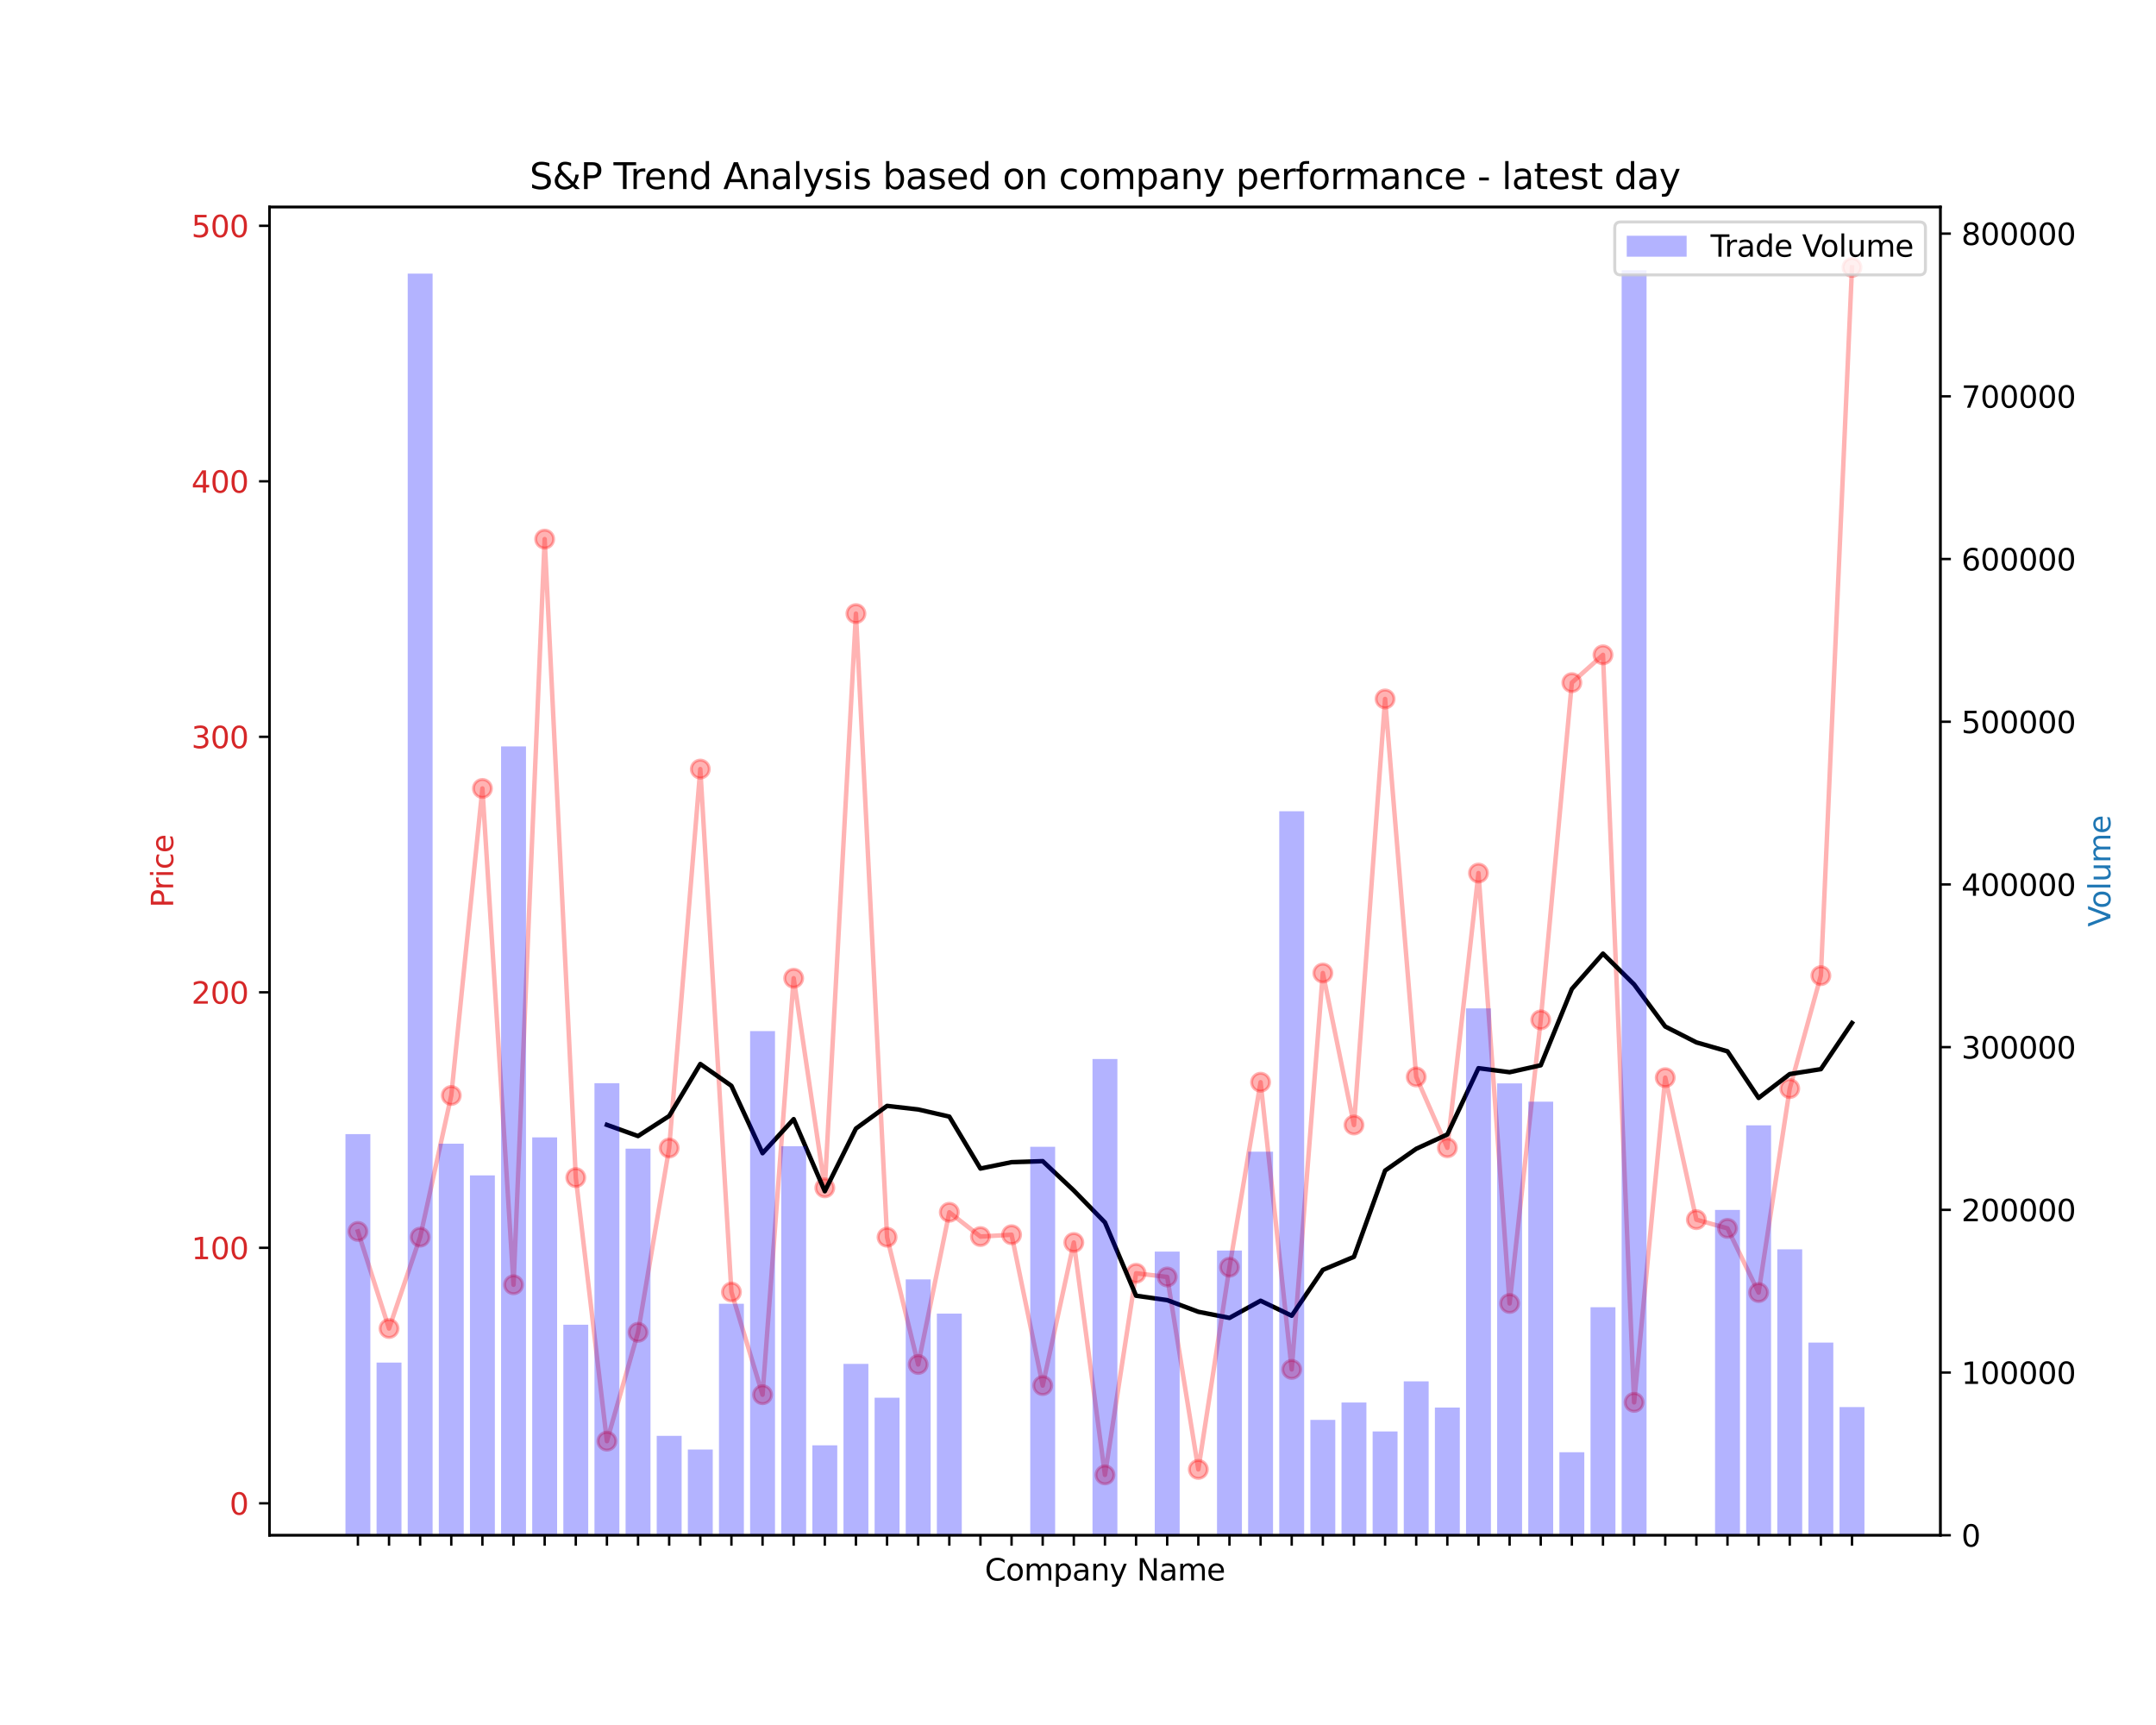 <?xml version="1.0" encoding="utf-8" standalone="no"?>
<!DOCTYPE svg PUBLIC "-//W3C//DTD SVG 1.1//EN"
  "http://www.w3.org/Graphics/SVG/1.1/DTD/svg11.dtd">
<svg xmlns:xlink="http://www.w3.org/1999/xlink" width="720pt" height="576pt" viewBox="0 0 720 576" xmlns="http://www.w3.org/2000/svg" version="1.1">
 <defs>
  <style type="text/css">*{stroke-linejoin: round; stroke-linecap: butt}</style>
 </defs>
 <g id="figure_1">
  <g id="patch_1">
   <path d="M 0 576 
L 720 576 
L 720 0 
L 0 0 
z
" style="fill: #ffffff"/>
  </g>
  <g id="axes_1">
   <g id="patch_2">
    <path d="M 90 512.64 
L 648 512.64 
L 648 69.12 
L 90 69.12 
z
" style="fill: #ffffff"/>
   </g>
   <g id="matplotlib.axis_1">
    <g id="xtick_1">
     <g id="line2d_1">
      <defs>
       <path id="m843e0a90df" d="M 0 0 
L 0 3.5 
" style="stroke: #000000; stroke-width: 0.8"/>
      </defs>
      <g>
       <use xlink:href="#m843e0a90df" x="119.522" y="512.64" style="stroke: #000000; stroke-width: 0.8"/>
      </g>
     </g>
    </g>
    <g id="xtick_2">
     <g id="line2d_2">
      <g>
       <use xlink:href="#m843e0a90df" x="129.917" y="512.64" style="stroke: #000000; stroke-width: 0.8"/>
      </g>
     </g>
    </g>
    <g id="xtick_3">
     <g id="line2d_3">
      <g>
       <use xlink:href="#m843e0a90df" x="140.311" y="512.64" style="stroke: #000000; stroke-width: 0.8"/>
      </g>
     </g>
    </g>
    <g id="xtick_4">
     <g id="line2d_4">
      <g>
       <use xlink:href="#m843e0a90df" x="150.706" y="512.64" style="stroke: #000000; stroke-width: 0.8"/>
      </g>
     </g>
    </g>
    <g id="xtick_5">
     <g id="line2d_5">
      <g>
       <use xlink:href="#m843e0a90df" x="161.101" y="512.64" style="stroke: #000000; stroke-width: 0.8"/>
      </g>
     </g>
    </g>
    <g id="xtick_6">
     <g id="line2d_6">
      <g>
       <use xlink:href="#m843e0a90df" x="171.496" y="512.64" style="stroke: #000000; stroke-width: 0.8"/>
      </g>
     </g>
    </g>
    <g id="xtick_7">
     <g id="line2d_7">
      <g>
       <use xlink:href="#m843e0a90df" x="181.891" y="512.64" style="stroke: #000000; stroke-width: 0.8"/>
      </g>
     </g>
    </g>
    <g id="xtick_8">
     <g id="line2d_8">
      <g>
       <use xlink:href="#m843e0a90df" x="192.286" y="512.64" style="stroke: #000000; stroke-width: 0.8"/>
      </g>
     </g>
    </g>
    <g id="xtick_9">
     <g id="line2d_9">
      <g>
       <use xlink:href="#m843e0a90df" x="202.681" y="512.64" style="stroke: #000000; stroke-width: 0.8"/>
      </g>
     </g>
    </g>
    <g id="xtick_10">
     <g id="line2d_10">
      <g>
       <use xlink:href="#m843e0a90df" x="213.076" y="512.64" style="stroke: #000000; stroke-width: 0.8"/>
      </g>
     </g>
    </g>
    <g id="xtick_11">
     <g id="line2d_11">
      <g>
       <use xlink:href="#m843e0a90df" x="223.471" y="512.64" style="stroke: #000000; stroke-width: 0.8"/>
      </g>
     </g>
    </g>
    <g id="xtick_12">
     <g id="line2d_12">
      <g>
       <use xlink:href="#m843e0a90df" x="233.866" y="512.64" style="stroke: #000000; stroke-width: 0.8"/>
      </g>
     </g>
    </g>
    <g id="xtick_13">
     <g id="line2d_13">
      <g>
       <use xlink:href="#m843e0a90df" x="244.261" y="512.64" style="stroke: #000000; stroke-width: 0.8"/>
      </g>
     </g>
    </g>
    <g id="xtick_14">
     <g id="line2d_14">
      <g>
       <use xlink:href="#m843e0a90df" x="254.656" y="512.64" style="stroke: #000000; stroke-width: 0.8"/>
      </g>
     </g>
    </g>
    <g id="xtick_15">
     <g id="line2d_15">
      <g>
       <use xlink:href="#m843e0a90df" x="265.051" y="512.64" style="stroke: #000000; stroke-width: 0.8"/>
      </g>
     </g>
    </g>
    <g id="xtick_16">
     <g id="line2d_16">
      <g>
       <use xlink:href="#m843e0a90df" x="275.446" y="512.64" style="stroke: #000000; stroke-width: 0.8"/>
      </g>
     </g>
    </g>
    <g id="xtick_17">
     <g id="line2d_17">
      <g>
       <use xlink:href="#m843e0a90df" x="285.841" y="512.64" style="stroke: #000000; stroke-width: 0.8"/>
      </g>
     </g>
    </g>
    <g id="xtick_18">
     <g id="line2d_18">
      <g>
       <use xlink:href="#m843e0a90df" x="296.235" y="512.64" style="stroke: #000000; stroke-width: 0.8"/>
      </g>
     </g>
    </g>
    <g id="xtick_19">
     <g id="line2d_19">
      <g>
       <use xlink:href="#m843e0a90df" x="306.63" y="512.64" style="stroke: #000000; stroke-width: 0.8"/>
      </g>
     </g>
    </g>
    <g id="xtick_20">
     <g id="line2d_20">
      <g>
       <use xlink:href="#m843e0a90df" x="317.025" y="512.64" style="stroke: #000000; stroke-width: 0.8"/>
      </g>
     </g>
    </g>
    <g id="xtick_21">
     <g id="line2d_21">
      <g>
       <use xlink:href="#m843e0a90df" x="327.42" y="512.64" style="stroke: #000000; stroke-width: 0.8"/>
      </g>
     </g>
    </g>
    <g id="xtick_22">
     <g id="line2d_22">
      <g>
       <use xlink:href="#m843e0a90df" x="337.815" y="512.64" style="stroke: #000000; stroke-width: 0.8"/>
      </g>
     </g>
    </g>
    <g id="xtick_23">
     <g id="line2d_23">
      <g>
       <use xlink:href="#m843e0a90df" x="348.21" y="512.64" style="stroke: #000000; stroke-width: 0.8"/>
      </g>
     </g>
    </g>
    <g id="xtick_24">
     <g id="line2d_24">
      <g>
       <use xlink:href="#m843e0a90df" x="358.605" y="512.64" style="stroke: #000000; stroke-width: 0.8"/>
      </g>
     </g>
    </g>
    <g id="xtick_25">
     <g id="line2d_25">
      <g>
       <use xlink:href="#m843e0a90df" x="369" y="512.64" style="stroke: #000000; stroke-width: 0.8"/>
      </g>
     </g>
    </g>
    <g id="xtick_26">
     <g id="line2d_26">
      <g>
       <use xlink:href="#m843e0a90df" x="379.395" y="512.64" style="stroke: #000000; stroke-width: 0.8"/>
      </g>
     </g>
    </g>
    <g id="xtick_27">
     <g id="line2d_27">
      <g>
       <use xlink:href="#m843e0a90df" x="389.79" y="512.64" style="stroke: #000000; stroke-width: 0.8"/>
      </g>
     </g>
    </g>
    <g id="xtick_28">
     <g id="line2d_28">
      <g>
       <use xlink:href="#m843e0a90df" x="400.185" y="512.64" style="stroke: #000000; stroke-width: 0.8"/>
      </g>
     </g>
    </g>
    <g id="xtick_29">
     <g id="line2d_29">
      <g>
       <use xlink:href="#m843e0a90df" x="410.58" y="512.64" style="stroke: #000000; stroke-width: 0.8"/>
      </g>
     </g>
    </g>
    <g id="xtick_30">
     <g id="line2d_30">
      <g>
       <use xlink:href="#m843e0a90df" x="420.975" y="512.64" style="stroke: #000000; stroke-width: 0.8"/>
      </g>
     </g>
    </g>
    <g id="xtick_31">
     <g id="line2d_31">
      <g>
       <use xlink:href="#m843e0a90df" x="431.37" y="512.64" style="stroke: #000000; stroke-width: 0.8"/>
      </g>
     </g>
    </g>
    <g id="xtick_32">
     <g id="line2d_32">
      <g>
       <use xlink:href="#m843e0a90df" x="441.765" y="512.64" style="stroke: #000000; stroke-width: 0.8"/>
      </g>
     </g>
    </g>
    <g id="xtick_33">
     <g id="line2d_33">
      <g>
       <use xlink:href="#m843e0a90df" x="452.159" y="512.64" style="stroke: #000000; stroke-width: 0.8"/>
      </g>
     </g>
    </g>
    <g id="xtick_34">
     <g id="line2d_34">
      <g>
       <use xlink:href="#m843e0a90df" x="462.554" y="512.64" style="stroke: #000000; stroke-width: 0.8"/>
      </g>
     </g>
    </g>
    <g id="xtick_35">
     <g id="line2d_35">
      <g>
       <use xlink:href="#m843e0a90df" x="472.949" y="512.64" style="stroke: #000000; stroke-width: 0.8"/>
      </g>
     </g>
    </g>
    <g id="xtick_36">
     <g id="line2d_36">
      <g>
       <use xlink:href="#m843e0a90df" x="483.344" y="512.64" style="stroke: #000000; stroke-width: 0.8"/>
      </g>
     </g>
    </g>
    <g id="xtick_37">
     <g id="line2d_37">
      <g>
       <use xlink:href="#m843e0a90df" x="493.739" y="512.64" style="stroke: #000000; stroke-width: 0.8"/>
      </g>
     </g>
    </g>
    <g id="xtick_38">
     <g id="line2d_38">
      <g>
       <use xlink:href="#m843e0a90df" x="504.134" y="512.64" style="stroke: #000000; stroke-width: 0.8"/>
      </g>
     </g>
    </g>
    <g id="xtick_39">
     <g id="line2d_39">
      <g>
       <use xlink:href="#m843e0a90df" x="514.529" y="512.64" style="stroke: #000000; stroke-width: 0.8"/>
      </g>
     </g>
    </g>
    <g id="xtick_40">
     <g id="line2d_40">
      <g>
       <use xlink:href="#m843e0a90df" x="524.924" y="512.64" style="stroke: #000000; stroke-width: 0.8"/>
      </g>
     </g>
    </g>
    <g id="xtick_41">
     <g id="line2d_41">
      <g>
       <use xlink:href="#m843e0a90df" x="535.319" y="512.64" style="stroke: #000000; stroke-width: 0.8"/>
      </g>
     </g>
    </g>
    <g id="xtick_42">
     <g id="line2d_42">
      <g>
       <use xlink:href="#m843e0a90df" x="545.714" y="512.64" style="stroke: #000000; stroke-width: 0.8"/>
      </g>
     </g>
    </g>
    <g id="xtick_43">
     <g id="line2d_43">
      <g>
       <use xlink:href="#m843e0a90df" x="556.109" y="512.64" style="stroke: #000000; stroke-width: 0.8"/>
      </g>
     </g>
    </g>
    <g id="xtick_44">
     <g id="line2d_44">
      <g>
       <use xlink:href="#m843e0a90df" x="566.504" y="512.64" style="stroke: #000000; stroke-width: 0.8"/>
      </g>
     </g>
    </g>
    <g id="xtick_45">
     <g id="line2d_45">
      <g>
       <use xlink:href="#m843e0a90df" x="576.899" y="512.64" style="stroke: #000000; stroke-width: 0.8"/>
      </g>
     </g>
    </g>
    <g id="xtick_46">
     <g id="line2d_46">
      <g>
       <use xlink:href="#m843e0a90df" x="587.294" y="512.64" style="stroke: #000000; stroke-width: 0.8"/>
      </g>
     </g>
    </g>
    <g id="xtick_47">
     <g id="line2d_47">
      <g>
       <use xlink:href="#m843e0a90df" x="597.689" y="512.64" style="stroke: #000000; stroke-width: 0.8"/>
      </g>
     </g>
    </g>
    <g id="xtick_48">
     <g id="line2d_48">
      <g>
       <use xlink:href="#m843e0a90df" x="608.083" y="512.64" style="stroke: #000000; stroke-width: 0.8"/>
      </g>
     </g>
    </g>
    <g id="xtick_49">
     <g id="line2d_49">
      <g>
       <use xlink:href="#m843e0a90df" x="618.478" y="512.64" style="stroke: #000000; stroke-width: 0.8"/>
      </g>
     </g>
    </g>
    <g id="text_1">
     <!-- Company Name -->
     <g transform="translate(328.872 527.738) scale(0.1 -0.1)">
      <defs>
       <path id="DejaVuSans-43" d="M 4122 4306 
L 4122 3641 
Q 3803 3938 3442 4084 
Q 3081 4231 2675 4231 
Q 1875 4231 1450 3742 
Q 1025 3253 1025 2328 
Q 1025 1406 1450 917 
Q 1875 428 2675 428 
Q 3081 428 3442 575 
Q 3803 722 4122 1019 
L 4122 359 
Q 3791 134 3420 21 
Q 3050 -91 2638 -91 
Q 1578 -91 968 557 
Q 359 1206 359 2328 
Q 359 3453 968 4101 
Q 1578 4750 2638 4750 
Q 3056 4750 3426 4639 
Q 3797 4528 4122 4306 
z
" transform="scale(0.016)"/>
       <path id="DejaVuSans-6f" d="M 1959 3097 
Q 1497 3097 1228 2736 
Q 959 2375 959 1747 
Q 959 1119 1226 758 
Q 1494 397 1959 397 
Q 2419 397 2687 759 
Q 2956 1122 2956 1747 
Q 2956 2369 2687 2733 
Q 2419 3097 1959 3097 
z
M 1959 3584 
Q 2709 3584 3137 3096 
Q 3566 2609 3566 1747 
Q 3566 888 3137 398 
Q 2709 -91 1959 -91 
Q 1206 -91 779 398 
Q 353 888 353 1747 
Q 353 2609 779 3096 
Q 1206 3584 1959 3584 
z
" transform="scale(0.016)"/>
       <path id="DejaVuSans-6d" d="M 3328 2828 
Q 3544 3216 3844 3400 
Q 4144 3584 4550 3584 
Q 5097 3584 5394 3201 
Q 5691 2819 5691 2113 
L 5691 0 
L 5113 0 
L 5113 2094 
Q 5113 2597 4934 2840 
Q 4756 3084 4391 3084 
Q 3944 3084 3684 2787 
Q 3425 2491 3425 1978 
L 3425 0 
L 2847 0 
L 2847 2094 
Q 2847 2600 2669 2842 
Q 2491 3084 2119 3084 
Q 1678 3084 1418 2786 
Q 1159 2488 1159 1978 
L 1159 0 
L 581 0 
L 581 3500 
L 1159 3500 
L 1159 2956 
Q 1356 3278 1631 3431 
Q 1906 3584 2284 3584 
Q 2666 3584 2933 3390 
Q 3200 3197 3328 2828 
z
" transform="scale(0.016)"/>
       <path id="DejaVuSans-70" d="M 1159 525 
L 1159 -1331 
L 581 -1331 
L 581 3500 
L 1159 3500 
L 1159 2969 
Q 1341 3281 1617 3432 
Q 1894 3584 2278 3584 
Q 2916 3584 3314 3078 
Q 3713 2572 3713 1747 
Q 3713 922 3314 415 
Q 2916 -91 2278 -91 
Q 1894 -91 1617 61 
Q 1341 213 1159 525 
z
M 3116 1747 
Q 3116 2381 2855 2742 
Q 2594 3103 2138 3103 
Q 1681 3103 1420 2742 
Q 1159 2381 1159 1747 
Q 1159 1113 1420 752 
Q 1681 391 2138 391 
Q 2594 391 2855 752 
Q 3116 1113 3116 1747 
z
" transform="scale(0.016)"/>
       <path id="DejaVuSans-61" d="M 2194 1759 
Q 1497 1759 1228 1600 
Q 959 1441 959 1056 
Q 959 750 1161 570 
Q 1363 391 1709 391 
Q 2188 391 2477 730 
Q 2766 1069 2766 1631 
L 2766 1759 
L 2194 1759 
z
M 3341 1997 
L 3341 0 
L 2766 0 
L 2766 531 
Q 2569 213 2275 61 
Q 1981 -91 1556 -91 
Q 1019 -91 701 211 
Q 384 513 384 1019 
Q 384 1609 779 1909 
Q 1175 2209 1959 2209 
L 2766 2209 
L 2766 2266 
Q 2766 2663 2505 2880 
Q 2244 3097 1772 3097 
Q 1472 3097 1187 3025 
Q 903 2953 641 2809 
L 641 3341 
Q 956 3463 1253 3523 
Q 1550 3584 1831 3584 
Q 2591 3584 2966 3190 
Q 3341 2797 3341 1997 
z
" transform="scale(0.016)"/>
       <path id="DejaVuSans-6e" d="M 3513 2113 
L 3513 0 
L 2938 0 
L 2938 2094 
Q 2938 2591 2744 2837 
Q 2550 3084 2163 3084 
Q 1697 3084 1428 2787 
Q 1159 2491 1159 1978 
L 1159 0 
L 581 0 
L 581 3500 
L 1159 3500 
L 1159 2956 
Q 1366 3272 1645 3428 
Q 1925 3584 2291 3584 
Q 2894 3584 3203 3211 
Q 3513 2838 3513 2113 
z
" transform="scale(0.016)"/>
       <path id="DejaVuSans-79" d="M 2059 -325 
Q 1816 -950 1584 -1140 
Q 1353 -1331 966 -1331 
L 506 -1331 
L 506 -850 
L 844 -850 
Q 1081 -850 1212 -737 
Q 1344 -625 1503 -206 
L 1606 56 
L 191 3500 
L 800 3500 
L 1894 763 
L 2988 3500 
L 3597 3500 
L 2059 -325 
z
" transform="scale(0.016)"/>
       <path id="DejaVuSans-20" transform="scale(0.016)"/>
       <path id="DejaVuSans-4e" d="M 628 4666 
L 1478 4666 
L 3547 763 
L 3547 4666 
L 4159 4666 
L 4159 0 
L 3309 0 
L 1241 3903 
L 1241 0 
L 628 0 
L 628 4666 
z
" transform="scale(0.016)"/>
       <path id="DejaVuSans-65" d="M 3597 1894 
L 3597 1613 
L 953 1613 
Q 991 1019 1311 708 
Q 1631 397 2203 397 
Q 2534 397 2845 478 
Q 3156 559 3463 722 
L 3463 178 
Q 3153 47 2828 -22 
Q 2503 -91 2169 -91 
Q 1331 -91 842 396 
Q 353 884 353 1716 
Q 353 2575 817 3079 
Q 1281 3584 2069 3584 
Q 2775 3584 3186 3129 
Q 3597 2675 3597 1894 
z
M 3022 2063 
Q 3016 2534 2758 2815 
Q 2500 3097 2075 3097 
Q 1594 3097 1305 2825 
Q 1016 2553 972 2059 
L 3022 2063 
z
" transform="scale(0.016)"/>
      </defs>
      <use xlink:href="#DejaVuSans-43"/>
      <use xlink:href="#DejaVuSans-6f" x="69.824"/>
      <use xlink:href="#DejaVuSans-6d" x="131.006"/>
      <use xlink:href="#DejaVuSans-70" x="228.418"/>
      <use xlink:href="#DejaVuSans-61" x="291.895"/>
      <use xlink:href="#DejaVuSans-6e" x="353.174"/>
      <use xlink:href="#DejaVuSans-79" x="416.553"/>
      <use xlink:href="#DejaVuSans-20" x="475.732"/>
      <use xlink:href="#DejaVuSans-4e" x="507.52"/>
      <use xlink:href="#DejaVuSans-61" x="582.324"/>
      <use xlink:href="#DejaVuSans-6d" x="643.604"/>
      <use xlink:href="#DejaVuSans-65" x="741.016"/>
     </g>
    </g>
   </g>
   <g id="matplotlib.axis_2">
    <g id="ytick_1">
     <g id="line2d_50">
      <defs>
       <path id="m536fe19b77" d="M 0 0 
L -3.5 0 
" style="stroke: #000000; stroke-width: 0.8"/>
      </defs>
      <g>
       <use xlink:href="#m536fe19b77" x="90" y="501.976" style="stroke: #000000; stroke-width: 0.8"/>
      </g>
     </g>
     <g id="text_2">
      <!-- 0 -->
      <g style="fill: #d62728" transform="translate(76.638 505.775) scale(0.1 -0.1)">
       <defs>
        <path id="DejaVuSans-30" d="M 2034 4250 
Q 1547 4250 1301 3770 
Q 1056 3291 1056 2328 
Q 1056 1369 1301 889 
Q 1547 409 2034 409 
Q 2525 409 2770 889 
Q 3016 1369 3016 2328 
Q 3016 3291 2770 3770 
Q 2525 4250 2034 4250 
z
M 2034 4750 
Q 2819 4750 3233 4129 
Q 3647 3509 3647 2328 
Q 3647 1150 3233 529 
Q 2819 -91 2034 -91 
Q 1250 -91 836 529 
Q 422 1150 422 2328 
Q 422 3509 836 4129 
Q 1250 4750 2034 4750 
z
" transform="scale(0.016)"/>
       </defs>
       <use xlink:href="#DejaVuSans-30"/>
      </g>
     </g>
    </g>
    <g id="ytick_2">
     <g id="line2d_51">
      <g>
       <use xlink:href="#m536fe19b77" x="90" y="416.66" style="stroke: #000000; stroke-width: 0.8"/>
      </g>
     </g>
     <g id="text_3">
      <!-- 100 -->
      <g style="fill: #d62728" transform="translate(63.913 420.46) scale(0.1 -0.1)">
       <defs>
        <path id="DejaVuSans-31" d="M 794 531 
L 1825 531 
L 1825 4091 
L 703 3866 
L 703 4441 
L 1819 4666 
L 2450 4666 
L 2450 531 
L 3481 531 
L 3481 0 
L 794 0 
L 794 531 
z
" transform="scale(0.016)"/>
       </defs>
       <use xlink:href="#DejaVuSans-31"/>
       <use xlink:href="#DejaVuSans-30" x="63.623"/>
       <use xlink:href="#DejaVuSans-30" x="127.246"/>
      </g>
     </g>
    </g>
    <g id="ytick_3">
     <g id="line2d_52">
      <g>
       <use xlink:href="#m536fe19b77" x="90" y="331.345" style="stroke: #000000; stroke-width: 0.8"/>
      </g>
     </g>
     <g id="text_4">
      <!-- 200 -->
      <g style="fill: #d62728" transform="translate(63.913 335.144) scale(0.1 -0.1)">
       <defs>
        <path id="DejaVuSans-32" d="M 1228 531 
L 3431 531 
L 3431 0 
L 469 0 
L 469 531 
Q 828 903 1448 1529 
Q 2069 2156 2228 2338 
Q 2531 2678 2651 2914 
Q 2772 3150 2772 3378 
Q 2772 3750 2511 3984 
Q 2250 4219 1831 4219 
Q 1534 4219 1204 4116 
Q 875 4013 500 3803 
L 500 4441 
Q 881 4594 1212 4672 
Q 1544 4750 1819 4750 
Q 2544 4750 2975 4387 
Q 3406 4025 3406 3419 
Q 3406 3131 3298 2873 
Q 3191 2616 2906 2266 
Q 2828 2175 2409 1742 
Q 1991 1309 1228 531 
z
" transform="scale(0.016)"/>
       </defs>
       <use xlink:href="#DejaVuSans-32"/>
       <use xlink:href="#DejaVuSans-30" x="63.623"/>
       <use xlink:href="#DejaVuSans-30" x="127.246"/>
      </g>
     </g>
    </g>
    <g id="ytick_4">
     <g id="line2d_53">
      <g>
       <use xlink:href="#m536fe19b77" x="90" y="246.03" style="stroke: #000000; stroke-width: 0.8"/>
      </g>
     </g>
     <g id="text_5">
      <!-- 300 -->
      <g style="fill: #d62728" transform="translate(63.913 249.829) scale(0.1 -0.1)">
       <defs>
        <path id="DejaVuSans-33" d="M 2597 2516 
Q 3050 2419 3304 2112 
Q 3559 1806 3559 1356 
Q 3559 666 3084 287 
Q 2609 -91 1734 -91 
Q 1441 -91 1130 -33 
Q 819 25 488 141 
L 488 750 
Q 750 597 1062 519 
Q 1375 441 1716 441 
Q 2309 441 2620 675 
Q 2931 909 2931 1356 
Q 2931 1769 2642 2001 
Q 2353 2234 1838 2234 
L 1294 2234 
L 1294 2753 
L 1863 2753 
Q 2328 2753 2575 2939 
Q 2822 3125 2822 3475 
Q 2822 3834 2567 4026 
Q 2313 4219 1838 4219 
Q 1578 4219 1281 4162 
Q 984 4106 628 3988 
L 628 4550 
Q 988 4650 1302 4700 
Q 1616 4750 1894 4750 
Q 2613 4750 3031 4423 
Q 3450 4097 3450 3541 
Q 3450 3153 3228 2886 
Q 3006 2619 2597 2516 
z
" transform="scale(0.016)"/>
       </defs>
       <use xlink:href="#DejaVuSans-33"/>
       <use xlink:href="#DejaVuSans-30" x="63.623"/>
       <use xlink:href="#DejaVuSans-30" x="127.246"/>
      </g>
     </g>
    </g>
    <g id="ytick_5">
     <g id="line2d_54">
      <g>
       <use xlink:href="#m536fe19b77" x="90" y="160.714" style="stroke: #000000; stroke-width: 0.8"/>
      </g>
     </g>
     <g id="text_6">
      <!-- 400 -->
      <g style="fill: #d62728" transform="translate(63.913 164.514) scale(0.1 -0.1)">
       <defs>
        <path id="DejaVuSans-34" d="M 2419 4116 
L 825 1625 
L 2419 1625 
L 2419 4116 
z
M 2253 4666 
L 3047 4666 
L 3047 1625 
L 3713 1625 
L 3713 1100 
L 3047 1100 
L 3047 0 
L 2419 0 
L 2419 1100 
L 313 1100 
L 313 1709 
L 2253 4666 
z
" transform="scale(0.016)"/>
       </defs>
       <use xlink:href="#DejaVuSans-34"/>
       <use xlink:href="#DejaVuSans-30" x="63.623"/>
       <use xlink:href="#DejaVuSans-30" x="127.246"/>
      </g>
     </g>
    </g>
    <g id="ytick_6">
     <g id="line2d_55">
      <g>
       <use xlink:href="#m536fe19b77" x="90" y="75.399" style="stroke: #000000; stroke-width: 0.8"/>
      </g>
     </g>
     <g id="text_7">
      <!-- 500 -->
      <g style="fill: #d62728" transform="translate(63.913 79.198) scale(0.1 -0.1)">
       <defs>
        <path id="DejaVuSans-35" d="M 691 4666 
L 3169 4666 
L 3169 4134 
L 1269 4134 
L 1269 2991 
Q 1406 3038 1543 3061 
Q 1681 3084 1819 3084 
Q 2600 3084 3056 2656 
Q 3513 2228 3513 1497 
Q 3513 744 3044 326 
Q 2575 -91 1722 -91 
Q 1428 -91 1123 -41 
Q 819 9 494 109 
L 494 744 
Q 775 591 1075 516 
Q 1375 441 1709 441 
Q 2250 441 2565 725 
Q 2881 1009 2881 1497 
Q 2881 1984 2565 2268 
Q 2250 2553 1709 2553 
Q 1456 2553 1204 2497 
Q 953 2441 691 2322 
L 691 4666 
z
" transform="scale(0.016)"/>
       </defs>
       <use xlink:href="#DejaVuSans-35"/>
       <use xlink:href="#DejaVuSans-30" x="63.623"/>
       <use xlink:href="#DejaVuSans-30" x="127.246"/>
      </g>
     </g>
    </g>
    <g id="text_8">
     <!-- Price -->
     <g style="fill: #d62728" transform="translate(57.833 303.078) rotate(-90) scale(0.1 -0.1)">
      <defs>
       <path id="DejaVuSans-50" d="M 1259 4147 
L 1259 2394 
L 2053 2394 
Q 2494 2394 2734 2622 
Q 2975 2850 2975 3272 
Q 2975 3691 2734 3919 
Q 2494 4147 2053 4147 
L 1259 4147 
z
M 628 4666 
L 2053 4666 
Q 2838 4666 3239 4311 
Q 3641 3956 3641 3272 
Q 3641 2581 3239 2228 
Q 2838 1875 2053 1875 
L 1259 1875 
L 1259 0 
L 628 0 
L 628 4666 
z
" transform="scale(0.016)"/>
       <path id="DejaVuSans-72" d="M 2631 2963 
Q 2534 3019 2420 3045 
Q 2306 3072 2169 3072 
Q 1681 3072 1420 2755 
Q 1159 2438 1159 1844 
L 1159 0 
L 581 0 
L 581 3500 
L 1159 3500 
L 1159 2956 
Q 1341 3275 1631 3429 
Q 1922 3584 2338 3584 
Q 2397 3584 2469 3576 
Q 2541 3569 2628 3553 
L 2631 2963 
z
" transform="scale(0.016)"/>
       <path id="DejaVuSans-69" d="M 603 3500 
L 1178 3500 
L 1178 0 
L 603 0 
L 603 3500 
z
M 603 4863 
L 1178 4863 
L 1178 4134 
L 603 4134 
L 603 4863 
z
" transform="scale(0.016)"/>
       <path id="DejaVuSans-63" d="M 3122 3366 
L 3122 2828 
Q 2878 2963 2633 3030 
Q 2388 3097 2138 3097 
Q 1578 3097 1268 2742 
Q 959 2388 959 1747 
Q 959 1106 1268 751 
Q 1578 397 2138 397 
Q 2388 397 2633 464 
Q 2878 531 3122 666 
L 3122 134 
Q 2881 22 2623 -34 
Q 2366 -91 2075 -91 
Q 1284 -91 818 406 
Q 353 903 353 1747 
Q 353 2603 823 3093 
Q 1294 3584 2113 3584 
Q 2378 3584 2631 3529 
Q 2884 3475 3122 3366 
z
" transform="scale(0.016)"/>
      </defs>
      <use xlink:href="#DejaVuSans-50"/>
      <use xlink:href="#DejaVuSans-72" x="58.553"/>
      <use xlink:href="#DejaVuSans-69" x="99.666"/>
      <use xlink:href="#DejaVuSans-63" x="127.449"/>
      <use xlink:href="#DejaVuSans-65" x="182.43"/>
     </g>
    </g>
   </g>
   <g id="line2d_56">
    <path d="M 119.522 411.183 
L 129.917 443.611 
L 140.311 413.094 
L 150.706 365.795 
L 161.101 263.272 
L 171.496 428.997 
L 181.891 180.021 
L 192.286 393.216 
L 202.681 481.218 
L 213.076 444.874 
L 223.471 383.336 
L 233.866 256.805 
L 244.261 431.428 
L 254.656 465.708 
L 265.051 326.644 
L 275.446 396.637 
L 285.841 204.891 
L 296.235 413.12 
L 306.63 455.615 
L 317.025 404.793 
L 327.42 412.906 
L 337.815 412.292 
L 348.21 462.654 
L 358.605 414.886 
L 369 492.48 
L 379.395 425.166 
L 389.79 426.395 
L 400.185 490.654 
L 410.58 423.136 
L 420.975 361.367 
L 431.37 457.262 
L 441.765 324.912 
L 452.159 375.649 
L 462.554 233.395 
L 472.949 359.601 
L 483.344 383.268 
L 493.739 291.528 
L 504.134 435.242 
L 514.529 340.559 
L 524.924 227.943 
L 535.319 218.661 
L 545.714 468.268 
L 556.109 359.849 
L 566.504 407.259 
L 576.899 410.168 
L 587.294 431.599 
L 597.689 363.492 
L 608.083 325.782 
L 618.478 89.28 
" clip-path="url(#pe3ba45faf1)" style="fill: none; stroke: #ff0000; stroke-opacity: 0.3; stroke-width: 1.5; stroke-linecap: square"/>
    <defs>
     <path id="med8495a34b" d="M 0 3 
C 0.796 3 1.559 2.684 2.121 2.121 
C 2.684 1.559 3 0.796 3 0 
C 3 -0.796 2.684 -1.559 2.121 -2.121 
C 1.559 -2.684 0.796 -3 0 -3 
C -0.796 -3 -1.559 -2.684 -2.121 -2.121 
C -2.684 -1.559 -3 -0.796 -3 0 
C -3 0.796 -2.684 1.559 -2.121 2.121 
C -1.559 2.684 -0.796 3 0 3 
z
" style="stroke: #ff0000; stroke-opacity: 0.3"/>
    </defs>
    <g clip-path="url(#pe3ba45faf1)">
     <use xlink:href="#med8495a34b" x="119.522" y="411.183" style="fill: #ff0000; fill-opacity: 0.3; stroke: #ff0000; stroke-opacity: 0.3"/>
     <use xlink:href="#med8495a34b" x="129.917" y="443.611" style="fill: #ff0000; fill-opacity: 0.3; stroke: #ff0000; stroke-opacity: 0.3"/>
     <use xlink:href="#med8495a34b" x="140.311" y="413.094" style="fill: #ff0000; fill-opacity: 0.3; stroke: #ff0000; stroke-opacity: 0.3"/>
     <use xlink:href="#med8495a34b" x="150.706" y="365.795" style="fill: #ff0000; fill-opacity: 0.3; stroke: #ff0000; stroke-opacity: 0.3"/>
     <use xlink:href="#med8495a34b" x="161.101" y="263.272" style="fill: #ff0000; fill-opacity: 0.3; stroke: #ff0000; stroke-opacity: 0.3"/>
     <use xlink:href="#med8495a34b" x="171.496" y="428.997" style="fill: #ff0000; fill-opacity: 0.3; stroke: #ff0000; stroke-opacity: 0.3"/>
     <use xlink:href="#med8495a34b" x="181.891" y="180.021" style="fill: #ff0000; fill-opacity: 0.3; stroke: #ff0000; stroke-opacity: 0.3"/>
     <use xlink:href="#med8495a34b" x="192.286" y="393.216" style="fill: #ff0000; fill-opacity: 0.3; stroke: #ff0000; stroke-opacity: 0.3"/>
     <use xlink:href="#med8495a34b" x="202.681" y="481.218" style="fill: #ff0000; fill-opacity: 0.3; stroke: #ff0000; stroke-opacity: 0.3"/>
     <use xlink:href="#med8495a34b" x="213.076" y="444.874" style="fill: #ff0000; fill-opacity: 0.3; stroke: #ff0000; stroke-opacity: 0.3"/>
     <use xlink:href="#med8495a34b" x="223.471" y="383.336" style="fill: #ff0000; fill-opacity: 0.3; stroke: #ff0000; stroke-opacity: 0.3"/>
     <use xlink:href="#med8495a34b" x="233.866" y="256.805" style="fill: #ff0000; fill-opacity: 0.3; stroke: #ff0000; stroke-opacity: 0.3"/>
     <use xlink:href="#med8495a34b" x="244.261" y="431.428" style="fill: #ff0000; fill-opacity: 0.3; stroke: #ff0000; stroke-opacity: 0.3"/>
     <use xlink:href="#med8495a34b" x="254.656" y="465.708" style="fill: #ff0000; fill-opacity: 0.3; stroke: #ff0000; stroke-opacity: 0.3"/>
     <use xlink:href="#med8495a34b" x="265.051" y="326.644" style="fill: #ff0000; fill-opacity: 0.3; stroke: #ff0000; stroke-opacity: 0.3"/>
     <use xlink:href="#med8495a34b" x="275.446" y="396.637" style="fill: #ff0000; fill-opacity: 0.3; stroke: #ff0000; stroke-opacity: 0.3"/>
     <use xlink:href="#med8495a34b" x="285.841" y="204.891" style="fill: #ff0000; fill-opacity: 0.3; stroke: #ff0000; stroke-opacity: 0.3"/>
     <use xlink:href="#med8495a34b" x="296.235" y="413.12" style="fill: #ff0000; fill-opacity: 0.3; stroke: #ff0000; stroke-opacity: 0.3"/>
     <use xlink:href="#med8495a34b" x="306.63" y="455.615" style="fill: #ff0000; fill-opacity: 0.3; stroke: #ff0000; stroke-opacity: 0.3"/>
     <use xlink:href="#med8495a34b" x="317.025" y="404.793" style="fill: #ff0000; fill-opacity: 0.3; stroke: #ff0000; stroke-opacity: 0.3"/>
     <use xlink:href="#med8495a34b" x="327.42" y="412.906" style="fill: #ff0000; fill-opacity: 0.3; stroke: #ff0000; stroke-opacity: 0.3"/>
     <use xlink:href="#med8495a34b" x="337.815" y="412.292" style="fill: #ff0000; fill-opacity: 0.3; stroke: #ff0000; stroke-opacity: 0.3"/>
     <use xlink:href="#med8495a34b" x="348.21" y="462.654" style="fill: #ff0000; fill-opacity: 0.3; stroke: #ff0000; stroke-opacity: 0.3"/>
     <use xlink:href="#med8495a34b" x="358.605" y="414.886" style="fill: #ff0000; fill-opacity: 0.3; stroke: #ff0000; stroke-opacity: 0.3"/>
     <use xlink:href="#med8495a34b" x="369" y="492.48" style="fill: #ff0000; fill-opacity: 0.3; stroke: #ff0000; stroke-opacity: 0.3"/>
     <use xlink:href="#med8495a34b" x="379.395" y="425.166" style="fill: #ff0000; fill-opacity: 0.3; stroke: #ff0000; stroke-opacity: 0.3"/>
     <use xlink:href="#med8495a34b" x="389.79" y="426.395" style="fill: #ff0000; fill-opacity: 0.3; stroke: #ff0000; stroke-opacity: 0.3"/>
     <use xlink:href="#med8495a34b" x="400.185" y="490.654" style="fill: #ff0000; fill-opacity: 0.3; stroke: #ff0000; stroke-opacity: 0.3"/>
     <use xlink:href="#med8495a34b" x="410.58" y="423.136" style="fill: #ff0000; fill-opacity: 0.3; stroke: #ff0000; stroke-opacity: 0.3"/>
     <use xlink:href="#med8495a34b" x="420.975" y="361.367" style="fill: #ff0000; fill-opacity: 0.3; stroke: #ff0000; stroke-opacity: 0.3"/>
     <use xlink:href="#med8495a34b" x="431.37" y="457.262" style="fill: #ff0000; fill-opacity: 0.3; stroke: #ff0000; stroke-opacity: 0.3"/>
     <use xlink:href="#med8495a34b" x="441.765" y="324.912" style="fill: #ff0000; fill-opacity: 0.3; stroke: #ff0000; stroke-opacity: 0.3"/>
     <use xlink:href="#med8495a34b" x="452.159" y="375.649" style="fill: #ff0000; fill-opacity: 0.3; stroke: #ff0000; stroke-opacity: 0.3"/>
     <use xlink:href="#med8495a34b" x="462.554" y="233.395" style="fill: #ff0000; fill-opacity: 0.3; stroke: #ff0000; stroke-opacity: 0.3"/>
     <use xlink:href="#med8495a34b" x="472.949" y="359.601" style="fill: #ff0000; fill-opacity: 0.3; stroke: #ff0000; stroke-opacity: 0.3"/>
     <use xlink:href="#med8495a34b" x="483.344" y="383.268" style="fill: #ff0000; fill-opacity: 0.3; stroke: #ff0000; stroke-opacity: 0.3"/>
     <use xlink:href="#med8495a34b" x="493.739" y="291.528" style="fill: #ff0000; fill-opacity: 0.3; stroke: #ff0000; stroke-opacity: 0.3"/>
     <use xlink:href="#med8495a34b" x="504.134" y="435.242" style="fill: #ff0000; fill-opacity: 0.3; stroke: #ff0000; stroke-opacity: 0.3"/>
     <use xlink:href="#med8495a34b" x="514.529" y="340.559" style="fill: #ff0000; fill-opacity: 0.3; stroke: #ff0000; stroke-opacity: 0.3"/>
     <use xlink:href="#med8495a34b" x="524.924" y="227.943" style="fill: #ff0000; fill-opacity: 0.3; stroke: #ff0000; stroke-opacity: 0.3"/>
     <use xlink:href="#med8495a34b" x="535.319" y="218.661" style="fill: #ff0000; fill-opacity: 0.3; stroke: #ff0000; stroke-opacity: 0.3"/>
     <use xlink:href="#med8495a34b" x="545.714" y="468.268" style="fill: #ff0000; fill-opacity: 0.3; stroke: #ff0000; stroke-opacity: 0.3"/>
     <use xlink:href="#med8495a34b" x="556.109" y="359.849" style="fill: #ff0000; fill-opacity: 0.3; stroke: #ff0000; stroke-opacity: 0.3"/>
     <use xlink:href="#med8495a34b" x="566.504" y="407.259" style="fill: #ff0000; fill-opacity: 0.3; stroke: #ff0000; stroke-opacity: 0.3"/>
     <use xlink:href="#med8495a34b" x="576.899" y="410.168" style="fill: #ff0000; fill-opacity: 0.3; stroke: #ff0000; stroke-opacity: 0.3"/>
     <use xlink:href="#med8495a34b" x="587.294" y="431.599" style="fill: #ff0000; fill-opacity: 0.3; stroke: #ff0000; stroke-opacity: 0.3"/>
     <use xlink:href="#med8495a34b" x="597.689" y="363.492" style="fill: #ff0000; fill-opacity: 0.3; stroke: #ff0000; stroke-opacity: 0.3"/>
     <use xlink:href="#med8495a34b" x="608.083" y="325.782" style="fill: #ff0000; fill-opacity: 0.3; stroke: #ff0000; stroke-opacity: 0.3"/>
     <use xlink:href="#med8495a34b" x="618.478" y="89.28" style="fill: #ff0000; fill-opacity: 0.3; stroke: #ff0000; stroke-opacity: 0.3"/>
    </g>
   </g>
   <g id="line2d_57">
    <path d="M 202.681 375.601 
L 213.076 379.344 
L 223.471 372.647 
L 233.866 355.282 
L 244.261 362.574 
L 254.656 385.067 
L 265.051 373.695 
L 275.446 397.763 
L 285.841 376.838 
L 296.235 369.271 
L 306.63 370.465 
L 317.025 372.849 
L 327.42 390.194 
L 337.815 388.067 
L 348.21 387.728 
L 358.605 397.533 
L 369 408.182 
L 379.395 432.657 
L 389.79 434.132 
L 400.185 438.025 
L 410.58 440.063 
L 420.975 434.337 
L 431.37 439.333 
L 441.765 424.029 
L 452.159 419.669 
L 462.554 390.882 
L 472.949 383.597 
L 483.344 378.805 
L 493.739 356.68 
L 504.134 358.025 
L 514.529 355.713 
L 524.924 330.233 
L 535.319 318.427 
L 545.714 328.718 
L 556.109 342.769 
L 566.504 348.064 
L 576.899 351.053 
L 587.294 366.616 
L 597.689 358.644 
L 608.083 357.002 
L 618.478 341.595 
" clip-path="url(#pe3ba45faf1)" style="fill: none; stroke: #000000; stroke-width: 1.5; stroke-linecap: square"/>
   </g>
   <g id="patch_3">
    <path d="M 90 512.64 
L 90 69.12 
" style="fill: none; stroke: #000000; stroke-width: 0.8; stroke-linejoin: miter; stroke-linecap: square"/>
   </g>
   <g id="patch_4">
    <path d="M 648 512.64 
L 648 69.12 
" style="fill: none; stroke: #000000; stroke-width: 0.8; stroke-linejoin: miter; stroke-linecap: square"/>
   </g>
   <g id="patch_5">
    <path d="M 90 512.64 
L 648 512.64 
" style="fill: none; stroke: #000000; stroke-width: 0.8; stroke-linejoin: miter; stroke-linecap: square"/>
   </g>
   <g id="patch_6">
    <path d="M 90 69.12 
L 648 69.12 
" style="fill: none; stroke: #000000; stroke-width: 0.8; stroke-linejoin: miter; stroke-linecap: square"/>
   </g>
  </g>
  <g id="axes_2">
   <g id="patch_7">
    <path d="M 115.364 512.64 
L 123.68 512.64 
L 123.68 378.692 
L 115.364 378.692 
z
" clip-path="url(#pe3ba45faf1)" style="fill: #0000ff; opacity: 0.3"/>
   </g>
   <g id="patch_8">
    <path d="M 125.759 512.64 
L 134.075 512.64 
L 134.075 454.985 
L 125.759 454.985 
z
" clip-path="url(#pe3ba45faf1)" style="fill: #0000ff; opacity: 0.3"/>
   </g>
   <g id="patch_9">
    <path d="M 136.154 512.64 
L 144.469 512.64 
L 144.469 91.363 
L 136.154 91.363 
z
" clip-path="url(#pe3ba45faf1)" style="fill: #0000ff; opacity: 0.3"/>
   </g>
   <g id="patch_10">
    <path d="M 146.548 512.64 
L 154.864 512.64 
L 154.864 381.894 
L 146.548 381.894 
z
" clip-path="url(#pe3ba45faf1)" style="fill: #0000ff; opacity: 0.3"/>
   </g>
   <g id="patch_11">
    <path d="M 156.943 512.64 
L 165.259 512.64 
L 165.259 392.475 
L 156.943 392.475 
z
" clip-path="url(#pe3ba45faf1)" style="fill: #0000ff; opacity: 0.3"/>
   </g>
   <g id="patch_12">
    <path d="M 167.338 512.64 
L 175.654 512.64 
L 175.654 249.243 
L 167.338 249.243 
z
" clip-path="url(#pe3ba45faf1)" style="fill: #0000ff; opacity: 0.3"/>
   </g>
   <g id="patch_13">
    <path d="M 177.733 512.64 
L 186.049 512.64 
L 186.049 379.787 
L 177.733 379.787 
z
" clip-path="url(#pe3ba45faf1)" style="fill: #0000ff; opacity: 0.3"/>
   </g>
   <g id="patch_14">
    <path d="M 188.128 512.64 
L 196.444 512.64 
L 196.444 442.34 
L 188.128 442.34 
z
" clip-path="url(#pe3ba45faf1)" style="fill: #0000ff; opacity: 0.3"/>
   </g>
   <g id="patch_15">
    <path d="M 198.523 512.64 
L 206.839 512.64 
L 206.839 361.693 
L 198.523 361.693 
z
" clip-path="url(#pe3ba45faf1)" style="fill: #0000ff; opacity: 0.3"/>
   </g>
   <g id="patch_16">
    <path d="M 208.918 512.64 
L 217.234 512.64 
L 217.234 383.548 
L 208.918 383.548 
z
" clip-path="url(#pe3ba45faf1)" style="fill: #0000ff; opacity: 0.3"/>
   </g>
   <g id="patch_17">
    <path d="M 219.313 512.64 
L 227.629 512.64 
L 227.629 479.447 
L 219.313 479.447 
z
" clip-path="url(#pe3ba45faf1)" style="fill: #0000ff; opacity: 0.3"/>
   </g>
   <g id="patch_18">
    <path d="M 229.708 512.64 
L 238.024 512.64 
L 238.024 484.007 
L 229.708 484.007 
z
" clip-path="url(#pe3ba45faf1)" style="fill: #0000ff; opacity: 0.3"/>
   </g>
   <g id="patch_19">
    <path d="M 240.103 512.64 
L 248.419 512.64 
L 248.419 435.343 
L 240.103 435.343 
z
" clip-path="url(#pe3ba45faf1)" style="fill: #0000ff; opacity: 0.3"/>
   </g>
   <g id="patch_20">
    <path d="M 250.498 512.64 
L 258.814 512.64 
L 258.814 344.296 
L 250.498 344.296 
z
" clip-path="url(#pe3ba45faf1)" style="fill: #0000ff; opacity: 0.3"/>
   </g>
   <g id="patch_21">
    <path d="M 260.893 512.64 
L 269.209 512.64 
L 269.209 382.739 
L 260.893 382.739 
z
" clip-path="url(#pe3ba45faf1)" style="fill: #0000ff; opacity: 0.3"/>
   </g>
   <g id="patch_22">
    <path d="M 271.288 512.64 
L 279.604 512.64 
L 279.604 482.612 
L 271.288 482.612 
z
" clip-path="url(#pe3ba45faf1)" style="fill: #0000ff; opacity: 0.3"/>
   </g>
   <g id="patch_23">
    <path d="M 281.683 512.64 
L 289.999 512.64 
L 289.999 455.418 
L 281.683 455.418 
z
" clip-path="url(#pe3ba45faf1)" style="fill: #0000ff; opacity: 0.3"/>
   </g>
   <g id="patch_24">
    <path d="M 292.077 512.64 
L 300.393 512.64 
L 300.393 466.718 
L 292.077 466.718 
z
" clip-path="url(#pe3ba45faf1)" style="fill: #0000ff; opacity: 0.3"/>
   </g>
   <g id="patch_25">
    <path d="M 302.472 512.64 
L 310.788 512.64 
L 310.788 427.207 
L 302.472 427.207 
z
" clip-path="url(#pe3ba45faf1)" style="fill: #0000ff; opacity: 0.3"/>
   </g>
   <g id="patch_26">
    <path d="M 312.867 512.64 
L 321.183 512.64 
L 321.183 438.632 
L 312.867 438.632 
z
" clip-path="url(#pe3ba45faf1)" style="fill: #0000ff; opacity: 0.3"/>
   </g>
   <g id="patch_27">
    <path d="M 0 0 
z
" clip-path="url(#pe3ba45faf1)" style="fill: #0000ff; opacity: 0.3"/>
   </g>
   <g id="patch_28">
    <path d="M 0 0 
z
" clip-path="url(#pe3ba45faf1)" style="fill: #0000ff; opacity: 0.3"/>
   </g>
   <g id="patch_29">
    <path d="M 344.052 512.64 
L 352.368 512.64 
L 352.368 382.925 
L 344.052 382.925 
z
" clip-path="url(#pe3ba45faf1)" style="fill: #0000ff; opacity: 0.3"/>
   </g>
   <g id="patch_30">
    <path d="M 0 0 
z
" clip-path="url(#pe3ba45faf1)" style="fill: #0000ff; opacity: 0.3"/>
   </g>
   <g id="patch_31">
    <path d="M 364.842 512.64 
L 373.158 512.64 
L 373.158 353.615 
L 364.842 353.615 
z
" clip-path="url(#pe3ba45faf1)" style="fill: #0000ff; opacity: 0.3"/>
   </g>
   <g id="patch_32">
    <path d="M 0 0 
z
" clip-path="url(#pe3ba45faf1)" style="fill: #0000ff; opacity: 0.3"/>
   </g>
   <g id="patch_33">
    <path d="M 385.632 512.64 
L 393.948 512.64 
L 393.948 417.928 
L 385.632 417.928 
z
" clip-path="url(#pe3ba45faf1)" style="fill: #0000ff; opacity: 0.3"/>
   </g>
   <g id="patch_34">
    <path d="M 0 0 
z
" clip-path="url(#pe3ba45faf1)" style="fill: #0000ff; opacity: 0.3"/>
   </g>
   <g id="patch_35">
    <path d="M 406.422 512.64 
L 414.738 512.64 
L 414.738 417.579 
L 406.422 417.579 
z
" clip-path="url(#pe3ba45faf1)" style="fill: #0000ff; opacity: 0.3"/>
   </g>
   <g id="patch_36">
    <path d="M 416.817 512.64 
L 425.133 512.64 
L 425.133 384.565 
L 416.817 384.565 
z
" clip-path="url(#pe3ba45faf1)" style="fill: #0000ff; opacity: 0.3"/>
   </g>
   <g id="patch_37">
    <path d="M 427.212 512.64 
L 435.528 512.64 
L 435.528 270.887 
L 427.212 270.887 
z
" clip-path="url(#pe3ba45faf1)" style="fill: #0000ff; opacity: 0.3"/>
   </g>
   <g id="patch_38">
    <path d="M 437.607 512.64 
L 445.923 512.64 
L 445.923 474.126 
L 437.607 474.126 
z
" clip-path="url(#pe3ba45faf1)" style="fill: #0000ff; opacity: 0.3"/>
   </g>
   <g id="patch_39">
    <path d="M 448.001 512.64 
L 456.317 512.64 
L 456.317 468.317 
L 448.001 468.317 
z
" clip-path="url(#pe3ba45faf1)" style="fill: #0000ff; opacity: 0.3"/>
   </g>
   <g id="patch_40">
    <path d="M 458.396 512.64 
L 466.712 512.64 
L 466.712 477.979 
L 458.396 477.979 
z
" clip-path="url(#pe3ba45faf1)" style="fill: #0000ff; opacity: 0.3"/>
   </g>
   <g id="patch_41">
    <path d="M 468.791 512.64 
L 477.107 512.64 
L 477.107 461.251 
L 468.791 461.251 
z
" clip-path="url(#pe3ba45faf1)" style="fill: #0000ff; opacity: 0.3"/>
   </g>
   <g id="patch_42">
    <path d="M 479.186 512.64 
L 487.502 512.64 
L 487.502 469.998 
L 479.186 469.998 
z
" clip-path="url(#pe3ba45faf1)" style="fill: #0000ff; opacity: 0.3"/>
   </g>
   <g id="patch_43">
    <path d="M 489.581 512.64 
L 497.897 512.64 
L 497.897 336.713 
L 489.581 336.713 
z
" clip-path="url(#pe3ba45faf1)" style="fill: #0000ff; opacity: 0.3"/>
   </g>
   <g id="patch_44">
    <path d="M 499.976 512.64 
L 508.292 512.64 
L 508.292 361.759 
L 499.976 361.759 
z
" clip-path="url(#pe3ba45faf1)" style="fill: #0000ff; opacity: 0.3"/>
   </g>
   <g id="patch_45">
    <path d="M 510.371 512.64 
L 518.687 512.64 
L 518.687 367.86 
L 510.371 367.86 
z
" clip-path="url(#pe3ba45faf1)" style="fill: #0000ff; opacity: 0.3"/>
   </g>
   <g id="patch_46">
    <path d="M 520.766 512.64 
L 529.082 512.64 
L 529.082 484.92 
L 520.766 484.92 
z
" clip-path="url(#pe3ba45faf1)" style="fill: #0000ff; opacity: 0.3"/>
   </g>
   <g id="patch_47">
    <path d="M 531.161 512.64 
L 539.477 512.64 
L 539.477 436.502 
L 531.161 436.502 
z
" clip-path="url(#pe3ba45faf1)" style="fill: #0000ff; opacity: 0.3"/>
   </g>
   <g id="patch_48">
    <path d="M 541.556 512.64 
L 549.872 512.64 
L 549.872 90.24 
L 541.556 90.24 
z
" clip-path="url(#pe3ba45faf1)" style="fill: #0000ff; opacity: 0.3"/>
   </g>
   <g id="patch_49">
    <path d="M 0 0 
z
" clip-path="url(#pe3ba45faf1)" style="fill: #0000ff; opacity: 0.3"/>
   </g>
   <g id="patch_50">
    <path d="M 0 0 
z
" clip-path="url(#pe3ba45faf1)" style="fill: #0000ff; opacity: 0.3"/>
   </g>
   <g id="patch_51">
    <path d="M 572.741 512.64 
L 581.057 512.64 
L 581.057 404.007 
L 572.741 404.007 
z
" clip-path="url(#pe3ba45faf1)" style="fill: #0000ff; opacity: 0.3"/>
   </g>
   <g id="patch_52">
    <path d="M 583.136 512.64 
L 591.452 512.64 
L 591.452 375.764 
L 583.136 375.764 
z
" clip-path="url(#pe3ba45faf1)" style="fill: #0000ff; opacity: 0.3"/>
   </g>
   <g id="patch_53">
    <path d="M 593.531 512.64 
L 601.846 512.64 
L 601.846 417.164 
L 593.531 417.164 
z
" clip-path="url(#pe3ba45faf1)" style="fill: #0000ff; opacity: 0.3"/>
   </g>
   <g id="patch_54">
    <path d="M 603.925 512.64 
L 612.241 512.64 
L 612.241 448.307 
L 603.925 448.307 
z
" clip-path="url(#pe3ba45faf1)" style="fill: #0000ff; opacity: 0.3"/>
   </g>
   <g id="patch_55">
    <path d="M 614.32 512.64 
L 622.636 512.64 
L 622.636 469.843 
L 614.32 469.843 
z
" clip-path="url(#pe3ba45faf1)" style="fill: #0000ff; opacity: 0.3"/>
   </g>
   <g id="matplotlib.axis_3">
    <g id="ytick_7">
     <g id="line2d_58">
      <defs>
       <path id="ma08eb6c91a" d="M 0 0 
L 3.5 0 
" style="stroke: #000000; stroke-width: 0.8"/>
      </defs>
      <g>
       <use xlink:href="#ma08eb6c91a" x="648" y="512.64" style="stroke: #000000; stroke-width: 0.8"/>
      </g>
     </g>
     <g id="text_9">
      <!-- 0 -->
      <g transform="translate(655 516.439) scale(0.1 -0.1)">
       <use xlink:href="#DejaVuSans-30"/>
      </g>
     </g>
    </g>
    <g id="ytick_8">
     <g id="line2d_59">
      <g>
       <use xlink:href="#ma08eb6c91a" x="648" y="458.311" style="stroke: #000000; stroke-width: 0.8"/>
      </g>
     </g>
     <g id="text_10">
      <!-- 100000 -->
      <g transform="translate(655 462.11) scale(0.1 -0.1)">
       <use xlink:href="#DejaVuSans-31"/>
       <use xlink:href="#DejaVuSans-30" x="63.623"/>
       <use xlink:href="#DejaVuSans-30" x="127.246"/>
       <use xlink:href="#DejaVuSans-30" x="190.869"/>
       <use xlink:href="#DejaVuSans-30" x="254.492"/>
       <use xlink:href="#DejaVuSans-30" x="318.115"/>
      </g>
     </g>
    </g>
    <g id="ytick_9">
     <g id="line2d_60">
      <g>
       <use xlink:href="#ma08eb6c91a" x="648" y="403.982" style="stroke: #000000; stroke-width: 0.8"/>
      </g>
     </g>
     <g id="text_11">
      <!-- 200000 -->
      <g transform="translate(655 407.781) scale(0.1 -0.1)">
       <use xlink:href="#DejaVuSans-32"/>
       <use xlink:href="#DejaVuSans-30" x="63.623"/>
       <use xlink:href="#DejaVuSans-30" x="127.246"/>
       <use xlink:href="#DejaVuSans-30" x="190.869"/>
       <use xlink:href="#DejaVuSans-30" x="254.492"/>
       <use xlink:href="#DejaVuSans-30" x="318.115"/>
      </g>
     </g>
    </g>
    <g id="ytick_10">
     <g id="line2d_61">
      <g>
       <use xlink:href="#ma08eb6c91a" x="648" y="349.653" style="stroke: #000000; stroke-width: 0.8"/>
      </g>
     </g>
     <g id="text_12">
      <!-- 300000 -->
      <g transform="translate(655 353.452) scale(0.1 -0.1)">
       <use xlink:href="#DejaVuSans-33"/>
       <use xlink:href="#DejaVuSans-30" x="63.623"/>
       <use xlink:href="#DejaVuSans-30" x="127.246"/>
       <use xlink:href="#DejaVuSans-30" x="190.869"/>
       <use xlink:href="#DejaVuSans-30" x="254.492"/>
       <use xlink:href="#DejaVuSans-30" x="318.115"/>
      </g>
     </g>
    </g>
    <g id="ytick_11">
     <g id="line2d_62">
      <g>
       <use xlink:href="#ma08eb6c91a" x="648" y="295.324" style="stroke: #000000; stroke-width: 0.8"/>
      </g>
     </g>
     <g id="text_13">
      <!-- 400000 -->
      <g transform="translate(655 299.123) scale(0.1 -0.1)">
       <use xlink:href="#DejaVuSans-34"/>
       <use xlink:href="#DejaVuSans-30" x="63.623"/>
       <use xlink:href="#DejaVuSans-30" x="127.246"/>
       <use xlink:href="#DejaVuSans-30" x="190.869"/>
       <use xlink:href="#DejaVuSans-30" x="254.492"/>
       <use xlink:href="#DejaVuSans-30" x="318.115"/>
      </g>
     </g>
    </g>
    <g id="ytick_12">
     <g id="line2d_63">
      <g>
       <use xlink:href="#ma08eb6c91a" x="648" y="240.995" style="stroke: #000000; stroke-width: 0.8"/>
      </g>
     </g>
     <g id="text_14">
      <!-- 500000 -->
      <g transform="translate(655 244.794) scale(0.1 -0.1)">
       <use xlink:href="#DejaVuSans-35"/>
       <use xlink:href="#DejaVuSans-30" x="63.623"/>
       <use xlink:href="#DejaVuSans-30" x="127.246"/>
       <use xlink:href="#DejaVuSans-30" x="190.869"/>
       <use xlink:href="#DejaVuSans-30" x="254.492"/>
       <use xlink:href="#DejaVuSans-30" x="318.115"/>
      </g>
     </g>
    </g>
    <g id="ytick_13">
     <g id="line2d_64">
      <g>
       <use xlink:href="#ma08eb6c91a" x="648" y="186.665" style="stroke: #000000; stroke-width: 0.8"/>
      </g>
     </g>
     <g id="text_15">
      <!-- 600000 -->
      <g transform="translate(655 190.465) scale(0.1 -0.1)">
       <defs>
        <path id="DejaVuSans-36" d="M 2113 2584 
Q 1688 2584 1439 2293 
Q 1191 2003 1191 1497 
Q 1191 994 1439 701 
Q 1688 409 2113 409 
Q 2538 409 2786 701 
Q 3034 994 3034 1497 
Q 3034 2003 2786 2293 
Q 2538 2584 2113 2584 
z
M 3366 4563 
L 3366 3988 
Q 3128 4100 2886 4159 
Q 2644 4219 2406 4219 
Q 1781 4219 1451 3797 
Q 1122 3375 1075 2522 
Q 1259 2794 1537 2939 
Q 1816 3084 2150 3084 
Q 2853 3084 3261 2657 
Q 3669 2231 3669 1497 
Q 3669 778 3244 343 
Q 2819 -91 2113 -91 
Q 1303 -91 875 529 
Q 447 1150 447 2328 
Q 447 3434 972 4092 
Q 1497 4750 2381 4750 
Q 2619 4750 2861 4703 
Q 3103 4656 3366 4563 
z
" transform="scale(0.016)"/>
       </defs>
       <use xlink:href="#DejaVuSans-36"/>
       <use xlink:href="#DejaVuSans-30" x="63.623"/>
       <use xlink:href="#DejaVuSans-30" x="127.246"/>
       <use xlink:href="#DejaVuSans-30" x="190.869"/>
       <use xlink:href="#DejaVuSans-30" x="254.492"/>
       <use xlink:href="#DejaVuSans-30" x="318.115"/>
      </g>
     </g>
    </g>
    <g id="ytick_14">
     <g id="line2d_65">
      <g>
       <use xlink:href="#ma08eb6c91a" x="648" y="132.336" style="stroke: #000000; stroke-width: 0.8"/>
      </g>
     </g>
     <g id="text_16">
      <!-- 700000 -->
      <g transform="translate(655 136.136) scale(0.1 -0.1)">
       <defs>
        <path id="DejaVuSans-37" d="M 525 4666 
L 3525 4666 
L 3525 4397 
L 1831 0 
L 1172 0 
L 2766 4134 
L 525 4134 
L 525 4666 
z
" transform="scale(0.016)"/>
       </defs>
       <use xlink:href="#DejaVuSans-37"/>
       <use xlink:href="#DejaVuSans-30" x="63.623"/>
       <use xlink:href="#DejaVuSans-30" x="127.246"/>
       <use xlink:href="#DejaVuSans-30" x="190.869"/>
       <use xlink:href="#DejaVuSans-30" x="254.492"/>
       <use xlink:href="#DejaVuSans-30" x="318.115"/>
      </g>
     </g>
    </g>
    <g id="ytick_15">
     <g id="line2d_66">
      <g>
       <use xlink:href="#ma08eb6c91a" x="648" y="78.007" style="stroke: #000000; stroke-width: 0.8"/>
      </g>
     </g>
     <g id="text_17">
      <!-- 800000 -->
      <g transform="translate(655 81.806) scale(0.1 -0.1)">
       <defs>
        <path id="DejaVuSans-38" d="M 2034 2216 
Q 1584 2216 1326 1975 
Q 1069 1734 1069 1313 
Q 1069 891 1326 650 
Q 1584 409 2034 409 
Q 2484 409 2743 651 
Q 3003 894 3003 1313 
Q 3003 1734 2745 1975 
Q 2488 2216 2034 2216 
z
M 1403 2484 
Q 997 2584 770 2862 
Q 544 3141 544 3541 
Q 544 4100 942 4425 
Q 1341 4750 2034 4750 
Q 2731 4750 3128 4425 
Q 3525 4100 3525 3541 
Q 3525 3141 3298 2862 
Q 3072 2584 2669 2484 
Q 3125 2378 3379 2068 
Q 3634 1759 3634 1313 
Q 3634 634 3220 271 
Q 2806 -91 2034 -91 
Q 1263 -91 848 271 
Q 434 634 434 1313 
Q 434 1759 690 2068 
Q 947 2378 1403 2484 
z
M 1172 3481 
Q 1172 3119 1398 2916 
Q 1625 2713 2034 2713 
Q 2441 2713 2670 2916 
Q 2900 3119 2900 3481 
Q 2900 3844 2670 4047 
Q 2441 4250 2034 4250 
Q 1625 4250 1398 4047 
Q 1172 3844 1172 3481 
z
" transform="scale(0.016)"/>
       </defs>
       <use xlink:href="#DejaVuSans-38"/>
       <use xlink:href="#DejaVuSans-30" x="63.623"/>
       <use xlink:href="#DejaVuSans-30" x="127.246"/>
       <use xlink:href="#DejaVuSans-30" x="190.869"/>
       <use xlink:href="#DejaVuSans-30" x="254.492"/>
       <use xlink:href="#DejaVuSans-30" x="318.115"/>
      </g>
     </g>
    </g>
    <g id="text_18">
     <!-- Volume -->
     <g style="fill: #1f77b4" transform="translate(704.773 309.477) rotate(-90) scale(0.1 -0.1)">
      <defs>
       <path id="DejaVuSans-56" d="M 1831 0 
L 50 4666 
L 709 4666 
L 2188 738 
L 3669 4666 
L 4325 4666 
L 2547 0 
L 1831 0 
z
" transform="scale(0.016)"/>
       <path id="DejaVuSans-6c" d="M 603 4863 
L 1178 4863 
L 1178 0 
L 603 0 
L 603 4863 
z
" transform="scale(0.016)"/>
       <path id="DejaVuSans-75" d="M 544 1381 
L 544 3500 
L 1119 3500 
L 1119 1403 
Q 1119 906 1312 657 
Q 1506 409 1894 409 
Q 2359 409 2629 706 
Q 2900 1003 2900 1516 
L 2900 3500 
L 3475 3500 
L 3475 0 
L 2900 0 
L 2900 538 
Q 2691 219 2414 64 
Q 2138 -91 1772 -91 
Q 1169 -91 856 284 
Q 544 659 544 1381 
z
M 1991 3584 
L 1991 3584 
z
" transform="scale(0.016)"/>
      </defs>
      <use xlink:href="#DejaVuSans-56"/>
      <use xlink:href="#DejaVuSans-6f" x="60.658"/>
      <use xlink:href="#DejaVuSans-6c" x="121.84"/>
      <use xlink:href="#DejaVuSans-75" x="149.623"/>
      <use xlink:href="#DejaVuSans-6d" x="213.002"/>
      <use xlink:href="#DejaVuSans-65" x="310.414"/>
     </g>
    </g>
   </g>
   <g id="patch_56">
    <path d="M 90 512.64 
L 90 69.12 
" style="fill: none; stroke: #000000; stroke-width: 0.8; stroke-linejoin: miter; stroke-linecap: square"/>
   </g>
   <g id="patch_57">
    <path d="M 648 512.64 
L 648 69.12 
" style="fill: none; stroke: #000000; stroke-width: 0.8; stroke-linejoin: miter; stroke-linecap: square"/>
   </g>
   <g id="patch_58">
    <path d="M 90 512.64 
L 648 512.64 
" style="fill: none; stroke: #000000; stroke-width: 0.8; stroke-linejoin: miter; stroke-linecap: square"/>
   </g>
   <g id="patch_59">
    <path d="M 90 69.12 
L 648 69.12 
" style="fill: none; stroke: #000000; stroke-width: 0.8; stroke-linejoin: miter; stroke-linecap: square"/>
   </g>
   <g id="text_19">
    <!-- S&amp;P Trend Analysis based on company performance - latest day -->
    <g transform="translate(176.862 63.12) scale(0.12 -0.12)">
     <defs>
      <path id="DejaVuSans-53" d="M 3425 4513 
L 3425 3897 
Q 3066 4069 2747 4153 
Q 2428 4238 2131 4238 
Q 1616 4238 1336 4038 
Q 1056 3838 1056 3469 
Q 1056 3159 1242 3001 
Q 1428 2844 1947 2747 
L 2328 2669 
Q 3034 2534 3370 2195 
Q 3706 1856 3706 1288 
Q 3706 609 3251 259 
Q 2797 -91 1919 -91 
Q 1588 -91 1214 -16 
Q 841 59 441 206 
L 441 856 
Q 825 641 1194 531 
Q 1563 422 1919 422 
Q 2459 422 2753 634 
Q 3047 847 3047 1241 
Q 3047 1584 2836 1778 
Q 2625 1972 2144 2069 
L 1759 2144 
Q 1053 2284 737 2584 
Q 422 2884 422 3419 
Q 422 4038 858 4394 
Q 1294 4750 2059 4750 
Q 2388 4750 2728 4690 
Q 3069 4631 3425 4513 
z
" transform="scale(0.016)"/>
      <path id="DejaVuSans-26" d="M 1556 2509 
Q 1272 2256 1139 2004 
Q 1006 1753 1006 1478 
Q 1006 1022 1337 719 
Q 1669 416 2169 416 
Q 2466 416 2725 514 
Q 2984 613 3213 813 
L 1556 2509 
z
M 1997 2859 
L 3584 1234 
Q 3769 1513 3872 1830 
Q 3975 2147 3994 2503 
L 4575 2503 
Q 4538 2091 4375 1687 
Q 4213 1284 3922 891 
L 4794 0 
L 4006 0 
L 3559 459 
Q 3234 181 2878 45 
Q 2522 -91 2113 -91 
Q 1359 -91 881 339 
Q 403 769 403 1441 
Q 403 1841 612 2192 
Q 822 2544 1241 2853 
Q 1091 3050 1012 3245 
Q 934 3441 934 3628 
Q 934 4134 1281 4442 
Q 1628 4750 2203 4750 
Q 2463 4750 2720 4694 
Q 2978 4638 3244 4525 
L 3244 3956 
Q 2972 4103 2725 4179 
Q 2478 4256 2266 4256 
Q 1938 4256 1733 4082 
Q 1528 3909 1528 3634 
Q 1528 3475 1620 3314 
Q 1713 3153 1997 2859 
z
" transform="scale(0.016)"/>
      <path id="DejaVuSans-54" d="M -19 4666 
L 3928 4666 
L 3928 4134 
L 2272 4134 
L 2272 0 
L 1638 0 
L 1638 4134 
L -19 4134 
L -19 4666 
z
" transform="scale(0.016)"/>
      <path id="DejaVuSans-64" d="M 2906 2969 
L 2906 4863 
L 3481 4863 
L 3481 0 
L 2906 0 
L 2906 525 
Q 2725 213 2448 61 
Q 2172 -91 1784 -91 
Q 1150 -91 751 415 
Q 353 922 353 1747 
Q 353 2572 751 3078 
Q 1150 3584 1784 3584 
Q 2172 3584 2448 3432 
Q 2725 3281 2906 2969 
z
M 947 1747 
Q 947 1113 1208 752 
Q 1469 391 1925 391 
Q 2381 391 2643 752 
Q 2906 1113 2906 1747 
Q 2906 2381 2643 2742 
Q 2381 3103 1925 3103 
Q 1469 3103 1208 2742 
Q 947 2381 947 1747 
z
" transform="scale(0.016)"/>
      <path id="DejaVuSans-41" d="M 2188 4044 
L 1331 1722 
L 3047 1722 
L 2188 4044 
z
M 1831 4666 
L 2547 4666 
L 4325 0 
L 3669 0 
L 3244 1197 
L 1141 1197 
L 716 0 
L 50 0 
L 1831 4666 
z
" transform="scale(0.016)"/>
      <path id="DejaVuSans-73" d="M 2834 3397 
L 2834 2853 
Q 2591 2978 2328 3040 
Q 2066 3103 1784 3103 
Q 1356 3103 1142 2972 
Q 928 2841 928 2578 
Q 928 2378 1081 2264 
Q 1234 2150 1697 2047 
L 1894 2003 
Q 2506 1872 2764 1633 
Q 3022 1394 3022 966 
Q 3022 478 2636 193 
Q 2250 -91 1575 -91 
Q 1294 -91 989 -36 
Q 684 19 347 128 
L 347 722 
Q 666 556 975 473 
Q 1284 391 1588 391 
Q 1994 391 2212 530 
Q 2431 669 2431 922 
Q 2431 1156 2273 1281 
Q 2116 1406 1581 1522 
L 1381 1569 
Q 847 1681 609 1914 
Q 372 2147 372 2553 
Q 372 3047 722 3315 
Q 1072 3584 1716 3584 
Q 2034 3584 2315 3537 
Q 2597 3491 2834 3397 
z
" transform="scale(0.016)"/>
      <path id="DejaVuSans-62" d="M 3116 1747 
Q 3116 2381 2855 2742 
Q 2594 3103 2138 3103 
Q 1681 3103 1420 2742 
Q 1159 2381 1159 1747 
Q 1159 1113 1420 752 
Q 1681 391 2138 391 
Q 2594 391 2855 752 
Q 3116 1113 3116 1747 
z
M 1159 2969 
Q 1341 3281 1617 3432 
Q 1894 3584 2278 3584 
Q 2916 3584 3314 3078 
Q 3713 2572 3713 1747 
Q 3713 922 3314 415 
Q 2916 -91 2278 -91 
Q 1894 -91 1617 61 
Q 1341 213 1159 525 
L 1159 0 
L 581 0 
L 581 4863 
L 1159 4863 
L 1159 2969 
z
" transform="scale(0.016)"/>
      <path id="DejaVuSans-66" d="M 2375 4863 
L 2375 4384 
L 1825 4384 
Q 1516 4384 1395 4259 
Q 1275 4134 1275 3809 
L 1275 3500 
L 2222 3500 
L 2222 3053 
L 1275 3053 
L 1275 0 
L 697 0 
L 697 3053 
L 147 3053 
L 147 3500 
L 697 3500 
L 697 3744 
Q 697 4328 969 4595 
Q 1241 4863 1831 4863 
L 2375 4863 
z
" transform="scale(0.016)"/>
      <path id="DejaVuSans-2d" d="M 313 2009 
L 1997 2009 
L 1997 1497 
L 313 1497 
L 313 2009 
z
" transform="scale(0.016)"/>
      <path id="DejaVuSans-74" d="M 1172 4494 
L 1172 3500 
L 2356 3500 
L 2356 3053 
L 1172 3053 
L 1172 1153 
Q 1172 725 1289 603 
Q 1406 481 1766 481 
L 2356 481 
L 2356 0 
L 1766 0 
Q 1100 0 847 248 
Q 594 497 594 1153 
L 594 3053 
L 172 3053 
L 172 3500 
L 594 3500 
L 594 4494 
L 1172 4494 
z
" transform="scale(0.016)"/>
     </defs>
     <use xlink:href="#DejaVuSans-53"/>
     <use xlink:href="#DejaVuSans-26" x="63.477"/>
     <use xlink:href="#DejaVuSans-50" x="141.455"/>
     <use xlink:href="#DejaVuSans-20" x="201.758"/>
     <use xlink:href="#DejaVuSans-54" x="233.545"/>
     <use xlink:href="#DejaVuSans-72" x="279.879"/>
     <use xlink:href="#DejaVuSans-65" x="318.742"/>
     <use xlink:href="#DejaVuSans-6e" x="380.266"/>
     <use xlink:href="#DejaVuSans-64" x="443.645"/>
     <use xlink:href="#DejaVuSans-20" x="507.121"/>
     <use xlink:href="#DejaVuSans-41" x="538.908"/>
     <use xlink:href="#DejaVuSans-6e" x="607.316"/>
     <use xlink:href="#DejaVuSans-61" x="670.695"/>
     <use xlink:href="#DejaVuSans-6c" x="731.975"/>
     <use xlink:href="#DejaVuSans-79" x="759.758"/>
     <use xlink:href="#DejaVuSans-73" x="818.938"/>
     <use xlink:href="#DejaVuSans-69" x="871.037"/>
     <use xlink:href="#DejaVuSans-73" x="898.82"/>
     <use xlink:href="#DejaVuSans-20" x="950.92"/>
     <use xlink:href="#DejaVuSans-62" x="982.707"/>
     <use xlink:href="#DejaVuSans-61" x="1046.184"/>
     <use xlink:href="#DejaVuSans-73" x="1107.463"/>
     <use xlink:href="#DejaVuSans-65" x="1159.562"/>
     <use xlink:href="#DejaVuSans-64" x="1221.086"/>
     <use xlink:href="#DejaVuSans-20" x="1284.562"/>
     <use xlink:href="#DejaVuSans-6f" x="1316.35"/>
     <use xlink:href="#DejaVuSans-6e" x="1377.531"/>
     <use xlink:href="#DejaVuSans-20" x="1440.91"/>
     <use xlink:href="#DejaVuSans-63" x="1472.697"/>
     <use xlink:href="#DejaVuSans-6f" x="1527.678"/>
     <use xlink:href="#DejaVuSans-6d" x="1588.859"/>
     <use xlink:href="#DejaVuSans-70" x="1686.271"/>
     <use xlink:href="#DejaVuSans-61" x="1749.748"/>
     <use xlink:href="#DejaVuSans-6e" x="1811.027"/>
     <use xlink:href="#DejaVuSans-79" x="1874.406"/>
     <use xlink:href="#DejaVuSans-20" x="1933.586"/>
     <use xlink:href="#DejaVuSans-70" x="1965.373"/>
     <use xlink:href="#DejaVuSans-65" x="2028.85"/>
     <use xlink:href="#DejaVuSans-72" x="2090.373"/>
     <use xlink:href="#DejaVuSans-66" x="2131.486"/>
     <use xlink:href="#DejaVuSans-6f" x="2166.691"/>
     <use xlink:href="#DejaVuSans-72" x="2227.873"/>
     <use xlink:href="#DejaVuSans-6d" x="2267.236"/>
     <use xlink:href="#DejaVuSans-61" x="2364.648"/>
     <use xlink:href="#DejaVuSans-6e" x="2425.928"/>
     <use xlink:href="#DejaVuSans-63" x="2489.307"/>
     <use xlink:href="#DejaVuSans-65" x="2544.287"/>
     <use xlink:href="#DejaVuSans-20" x="2605.811"/>
     <use xlink:href="#DejaVuSans-2d" x="2637.598"/>
     <use xlink:href="#DejaVuSans-20" x="2673.682"/>
     <use xlink:href="#DejaVuSans-6c" x="2705.469"/>
     <use xlink:href="#DejaVuSans-61" x="2733.252"/>
     <use xlink:href="#DejaVuSans-74" x="2794.531"/>
     <use xlink:href="#DejaVuSans-65" x="2833.74"/>
     <use xlink:href="#DejaVuSans-73" x="2895.264"/>
     <use xlink:href="#DejaVuSans-74" x="2947.363"/>
     <use xlink:href="#DejaVuSans-20" x="2986.572"/>
     <use xlink:href="#DejaVuSans-64" x="3018.359"/>
     <use xlink:href="#DejaVuSans-61" x="3081.836"/>
     <use xlink:href="#DejaVuSans-79" x="3143.115"/>
    </g>
   </g>
   <g id="legend_1">
    <g id="patch_60">
     <path d="M 541.255 91.798 
L 641 91.798 
Q 643 91.798 643 89.798 
L 643 76.12 
Q 643 74.12 641 74.12 
L 541.255 74.12 
Q 539.255 74.12 539.255 76.12 
L 539.255 89.798 
Q 539.255 91.798 541.255 91.798 
z
" style="fill: #ffffff; opacity: 0.8; stroke: #cccccc; stroke-linejoin: miter"/>
    </g>
    <g id="patch_61">
     <path d="M 543.255 85.718 
L 563.255 85.718 
L 563.255 78.718 
L 543.255 78.718 
z
" style="fill: #0000ff; opacity: 0.3"/>
    </g>
    <g id="text_20">
     <!-- Trade Volume -->
     <g transform="translate(571.255 85.718) scale(0.1 -0.1)">
      <use xlink:href="#DejaVuSans-54"/>
      <use xlink:href="#DejaVuSans-72" x="46.334"/>
      <use xlink:href="#DejaVuSans-61" x="87.447"/>
      <use xlink:href="#DejaVuSans-64" x="148.727"/>
      <use xlink:href="#DejaVuSans-65" x="212.203"/>
      <use xlink:href="#DejaVuSans-20" x="273.727"/>
      <use xlink:href="#DejaVuSans-56" x="305.514"/>
      <use xlink:href="#DejaVuSans-6f" x="366.172"/>
      <use xlink:href="#DejaVuSans-6c" x="427.354"/>
      <use xlink:href="#DejaVuSans-75" x="455.137"/>
      <use xlink:href="#DejaVuSans-6d" x="518.516"/>
      <use xlink:href="#DejaVuSans-65" x="615.928"/>
     </g>
    </g>
   </g>
  </g>
 </g>
 <defs>
  <clipPath id="pe3ba45faf1">
   <rect x="90" y="69.12" width="558" height="443.52"/>
  </clipPath>
 </defs>
</svg>
